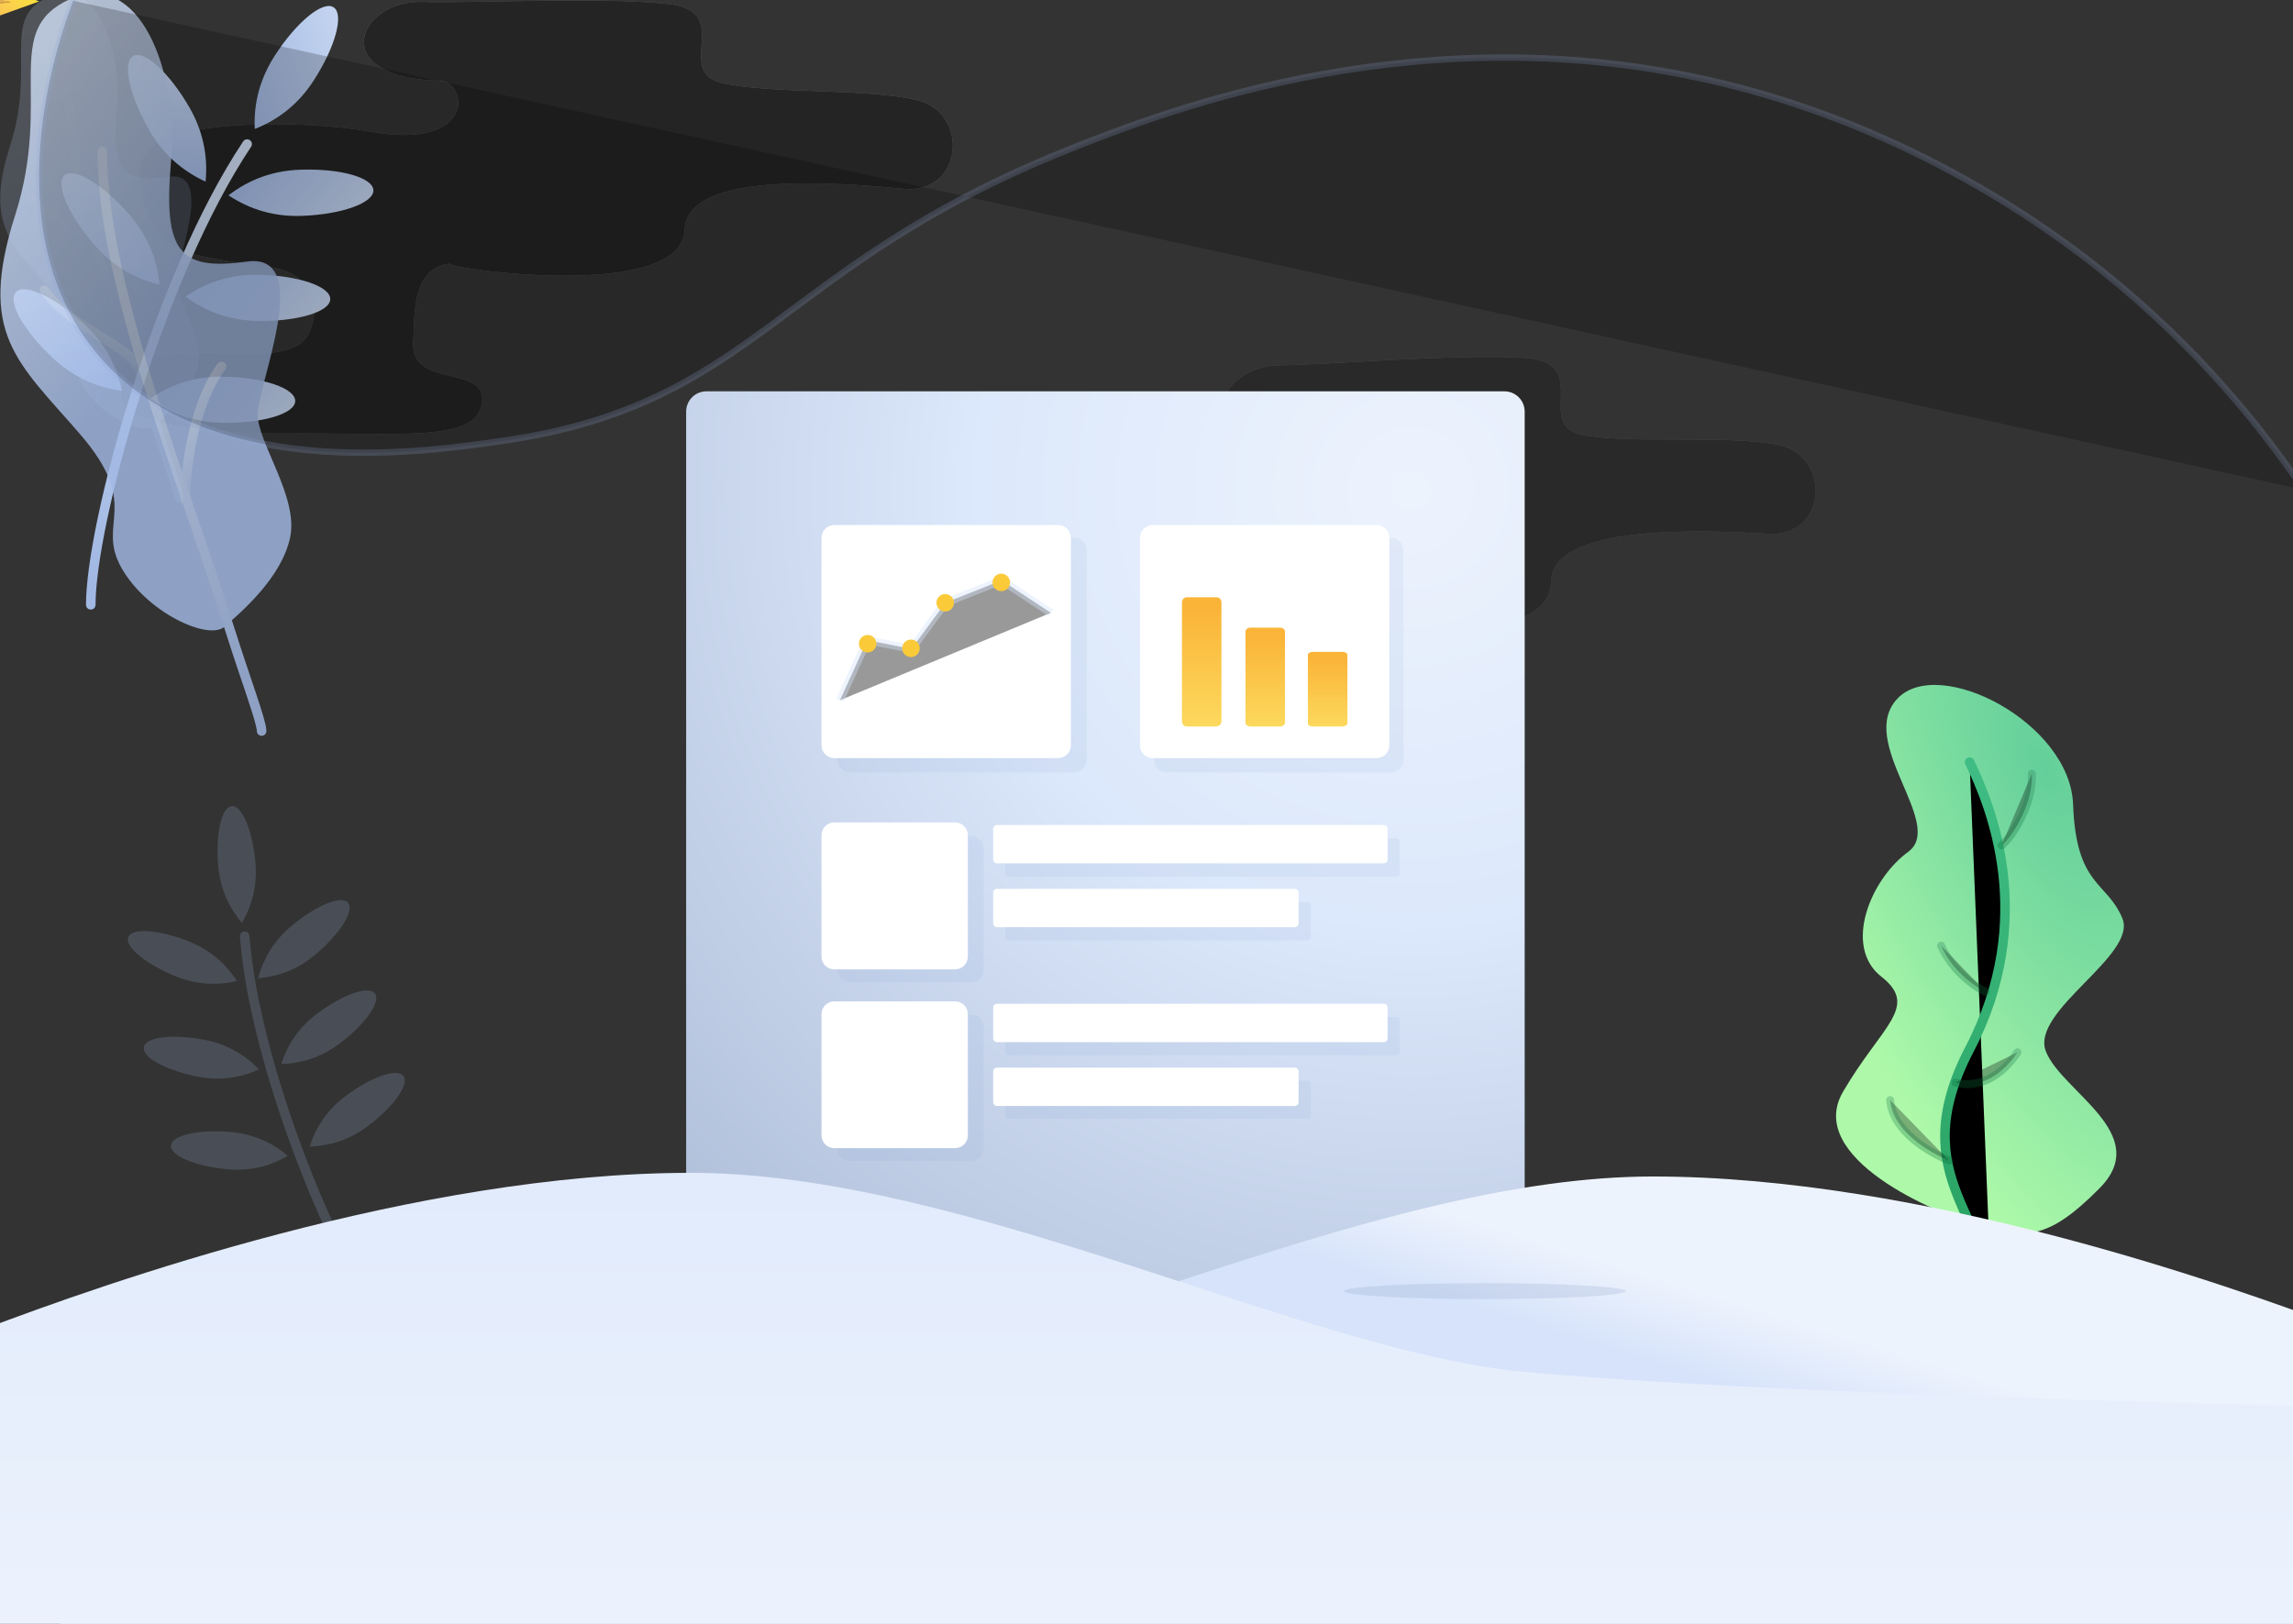<svg version="1.1" id="Layer_1" xmlns="http://www.w3.org/2000/svg" xmlns:xlink="http://www.w3.org/1999/xlink" x="0px" y="0px"
	 viewBox="0 0 1440 1020" style="enable-background:new 0 0 1440 1020;" xml:space="preserve">
<rect x="0" y="0" width="1440" height="1020" fill="#333333" stroke="none"/>
<style type="text/css">
	.st0{fillRule:evenodd;clipRule:evenodd;fill:url(#base_1_);}
	.st1{opacity:0.1;}
	.st2{fillRule:evenodd;clipRule:evenodd;fill:#7E9ACA;}
	.st3{fillRule:evenodd;clipRule:evenodd;fill:#FFFFFF;}
	.st4{opacity:0.4;fillRule:evenodd;clipRule:evenodd;fillOpacity:0;stroke:#D6E3FA;stroke-width:5;enable-background:new    ;}
	.st5{fillRule:evenodd;clipRule:evenodd;fill:#FACA39;}
	.st6{fillRule:evenodd;clipRule:evenodd;fill:url(#SVGID_1_);}
	.st7{fillRule:evenodd;clipRule:evenodd;fill:url(#SVGID_2_);}
	.st8{fillRule:evenodd;clipRule:evenodd;fill:url(#SVGID_3_);}
	.st9{opacity:0.299;}
	.st10{fillRule:evenodd;clipRule:evenodd;fill:url(#path-6_1_);}
	.st11{fillRule:evenodd;clipRule:evenodd;}
	.st12{opacity:0.2;}
	.st13{fillRule:evenodd;clipRule:evenodd;fill:url(#path-9_1_);}
	.st14{opacity:0.206;}
	.st15{fillRule:evenodd;clipRule:evenodd;fill:url(#leaves_1_);}
	.st16{fill:none;stroke:url(#branch_1_);stroke-width:6;stroke-linecap:round;}
	.st17{fill:none;stroke:url(#SVGID_4_);stroke-width:6;stroke-linecap:round;}
	.st18{fill:none;stroke:url(#stem_1_);stroke-width:6;stroke-linecap:round;}
	.st19{fill:none;stroke:url(#SVGID_5_);stroke-width:6;stroke-linecap:round;}
	.st20{fillRule:evenodd;clipRule:evenodd;fill:url(#leaf_1_);}
	.st21{fillRule:evenodd;clipRule:evenodd;fill:url(#SVGID_6_);}
	.st22{fillRule:evenodd;clipRule:evenodd;fill:url(#SVGID_7_);}
	.st23{fillRule:evenodd;clipRule:evenodd;fill:url(#SVGID_8_);}
	.st24{fillRule:evenodd;clipRule:evenodd;fill:url(#SVGID_9_);}
	.st25{fillRule:evenodd;clipRule:evenodd;fill:url(#SVGID_10_);}
	.st26{fillRule:evenodd;clipRule:evenodd;fill:url(#SVGID_11_);}
	.st27{fillRule:evenodd;clipRule:evenodd;fill:url(#path-18_1_);}
	
		.st28{fillRule:evenodd;clipRule:evenodd;fillOpacity:0;stroke:url(#SVGID_12_);stroke-width:6;stroke-linecap:round;stroke-linejoin:round;}
	
		.st29{opacity:0.3;fillRule:evenodd;clipRule:evenodd;fillOpacity:0;stroke:url(#SVGID_13_);stroke-width:5;stroke-linecap:round;stroke-linejoin:round;enable-background:new    ;}
	
		.st30{opacity:0.3;fillRule:evenodd;clipRule:evenodd;fillOpacity:0;stroke:url(#SVGID_14_);stroke-width:5;stroke-linecap:round;stroke-linejoin:round;enable-background:new    ;}
	
		.st31{opacity:0.3;fillRule:evenodd;clipRule:evenodd;fillOpacity:0;stroke:url(#SVGID_15_);stroke-width:5;stroke-linecap:round;stroke-linejoin:round;enable-background:new    ;}
	
		.st32{opacity:0.3;fillRule:evenodd;clipRule:evenodd;fillOpacity:0;stroke:url(#SVGID_16_);stroke-width:5;stroke-linecap:round;stroke-linejoin:round;enable-background:new    ;}
	.st33{fill:none;stroke:#A1B8E3;stroke-width:6;stroke-linecap:round;}
	.st34{fillRule:evenodd;clipRule:evenodd;fill:#A1B8E3;}
	.st35{fillRule:evenodd;clipRule:evenodd;fill:url(#ground_1_);}
	.st36{fillRule:evenodd;clipRule:evenodd;fill:url(#SVGID_17_);}
	.st37{opacity:0.2;fillRule:evenodd;clipRule:evenodd;fill:#8699BF;enable-background:new    ;}
	.st38{opacity:0.822;}
	.st39{fillRule:evenodd;clipRule:evenodd;fill:url(#SVGID_18_);}
	.st40{fill:none;stroke:url(#SVGID_19_);stroke-width:6;stroke-linecap:round;}
	.st41{fill:none;stroke:url(#SVGID_20_);stroke-width:6;stroke-linecap:round;}
	.st42{fill:none;stroke:url(#SVGID_21_);stroke-width:6;stroke-linecap:round;}
	
		.st43{opacity:0.214;fillOpacity:0;stroke:#8CA4D4;stroke-width:4;stroke-linecap:round;enable-background:new    ;}
	.st44{fill:url(#Shape-5_1_);}
	.st45{fill:#E1A846;}
	.st46{fill:#E6B052;}
</style>
<g id="Website-Screen1">
	<g id="HD-Web" transform="translate(0, -4)">
		<g id="cloud1" transform="translate(341.5, 142) scale(-1, 1) translate(-341.5, -142) " class="st9">
			<g>
				
					<linearGradient id="path-6_1_" gradientUnits="userSpaceOnUse" x1="61.37" y1="614.847" x2="61.544" y2="615.02" gradientTransform="matrix(-522.65 0 0 -272.391 32391.627 167662.406)">
					<stop  offset="0" style="stop-color:#ECF1FF"/>
					<stop  offset="1" style="stop-color:#FFFFFF"/>
				</linearGradient>
				<path id="path-6" class="st10" d="M253,148.2c-1.3-37.7-99.5-29.2-137.4-25.6c-37.9,3.6-41.3-48-8.6-55.7
					c32.7-7.7,91.9-3.7,122.6-10.8s-8.1-45.1,33.7-49.6c41.8-4.6,128.3-0.3,154.1-1.3c40.5-1.5,61.3,47.3-9.7,49.5
					c-19.6,0.6-23.5,43.9,42.6,32c41.4-7.5,122.8-7.6,139.7,11.4c9.7,10.9,6.3,40.3-10.3,56.6c-12.4,12.1-51.8,14.4-67.3,17.2
					c-36.2,6.5-29.1,41.6-16.7,48.8c29.2,17.1,109.5-15.2,111.6,31.8c1,20.7-72.1,24.1-102,23.8c-73.4-0.6-121.7,5.9-125-19.1
					c-3.4-25.1,45.6-8.2,43.2-39.1c-1.3-16.2,2.1-50.5-29.3-48.7C437.2,167.1,254.8,199,253,148.2z"/>
			</g>
			<g>
				<path class="st11" d="M253,148.2c-1.3-37.7-99.5-29.2-137.4-25.6c-37.9,3.6-41.3-48-8.6-55.7c32.7-7.7,91.9-3.7,122.6-10.8
					s-8.1-45.1,33.7-49.6c41.8-4.6,128.3-0.3,154.1-1.3c40.5-1.5,61.3,47.3-9.7,49.5c-19.6,0.6-23.5,43.9,42.6,32
					c41.4-7.5,122.8-7.6,139.7,11.4c9.7,10.9,6.3,40.3-10.3,56.6c-12.4,12.1-51.8,14.4-67.3,17.2c-36.2,6.5-29.1,41.6-16.7,48.8
					c29.2,17.1,109.5-15.2,111.6,31.8c1,20.7-72.1,24.1-102,23.8c-73.4-0.6-121.7,5.9-125-19.1c-3.4-25.1,45.6-8.2,43.2-39.1
					c-1.3-16.2,2.1-50.5-29.3-48.7C437.2,167.1,254.8,199,253,148.2z"/>
			</g>
		</g>
		<g id="cloud2" transform="translate(886.5, 367) scale(-1, 1) translate(-886.5, -367) " class="st12">
			<g>
				
					<linearGradient id="path-9_1_" gradientUnits="userSpaceOnUse" x1="1151.359" y1="614.81" x2="1151.533" y2="614.991" gradientTransform="matrix(-516.418 0 0 -279.916 595443.125 172506.781)">
					<stop  offset="0" style="stop-color:#ECF1FF"/>
					<stop  offset="1" style="stop-color:#FFFFFF"/>
				</linearGradient>
				<path id="path-9" class="st13" d="M799,370c0.1-37.7-98.3-32.9-136.3-30.7c-38,2.2-39.5-49.5-6.5-55.9
					c32.9-6.4,92-0.3,122.9-6.2c30.9-5.9-6.4-45.3,35.5-48.3c42-3,128.2,4.5,154.1,4.5c40.5,0.1,59.5,49.6-11.5,49.1
					c-19.6-0.1-25.1,43,41.3,33.6c41.7-5.9,123-3,139.2,16.6c9.3,11.3,4.8,40.5-12.5,56.1c-12.8,11.6-52.3,12.5-67.9,14.7
					c-36.5,5.2-30.6,40.5-18.5,48.2c28.6,18.2,110-11.1,110.4,35.9c0.2,20.8-72.9,21.4-102.8,20c-73.3-3.4-121.8,1.4-124.2-23.8
					c-2.5-25.3,45.9-6.5,44.6-37.4c-0.7-16.2,4-50.4-27.5-49.7C982.4,395.8,798.9,420.9,799,370z"/>
			</g>
			<g>
				<path class="st11" d="M799,370c0.1-37.7-98.3-32.9-136.3-30.7c-38,2.2-39.5-49.5-6.5-55.9c32.9-6.4,92-0.3,122.9-6.2
					c30.9-5.9-6.4-45.3,35.5-48.3c42-3,128.2,4.5,154.1,4.5c40.5,0.1,59.5,49.6-11.5,49.1c-19.6-0.1-25.1,43,41.3,33.6
					c41.7-5.9,123-3,139.2,16.6c9.3,11.3,4.8,40.5-12.5,56.1c-12.8,11.6-52.3,12.5-67.9,14.7c-36.5,5.2-30.6,40.5-18.5,48.2
					c28.6,18.2,110-11.1,110.4,35.9c0.2,20.8-72.9,21.4-102.8,20c-73.3-3.4-121.8,1.4-124.2-23.8c-2.5-25.3,45.9-6.5,44.6-37.4
					c-0.7-16.2,4-50.4-27.5-49.7C982.4,395.8,798.9,420.9,799,370z"/>
			</g>
		</g>
    <g id="board" transform="translate(430, 249)">
			
				<radialGradient id="base_1_" cx="190.744" cy="363.481" r="1.26" gradientTransform="matrix(-252.026 463.156 462.373 252.453 -119535.695 -180041.969)" gradientUnits="userSpaceOnUse">
				<stop  offset="0" style="stop-color:#EDF3FD"/>
				<stop  offset="0.409" style="stop-color:#DCE8FB"/>
				<stop  offset="1" style="stop-color:#AEBDD8"/>
			</radialGradient>
			<path id="base" class="st0" d="M514.7,560.2h-501c-7.1,0-12.8-5.7-12.8-12.8V13.6c0-7.1,5.7-12.8,12.8-12.8h501
				c7.1,0,12.8,5.7,12.8,12.8v533.8C527.5,554.4,521.8,560.2,514.7,560.2z"/>
			<g id="shadow" transform="translate(95, 92)" class="st1">
				<path class="st2" d="M149.5,148.1H8.9c-4.4,0-8-3.6-8-8V8.8c0-4.4,3.6-8,8-8h140.6c4.4,0,8,3.6,8,8v131.3
					C157.5,144.5,154,148,149.5,148.1z"/>
				<path class="st2" d="M348.5,148.1H207.8c-4.4,0-8-3.6-8-8V8.8c0-4.4,3.6-8,8-8h140.6c4.4,0,8,3.6,8,8v131.3
					C356.5,144.5,352.9,148,348.5,148.1z"/>
				<path class="st2" d="M84.8,280.1H8.9c-4.4,0-8-3.6-8-8v-76c0-4.4,3.6-8,8-8h75.9c4.4,0,8,3.6,8,8v76
					C92.8,276.5,89.2,280.1,84.8,280.1z"/>
				<path class="st2" d="M84.8,392.2H8.9c-4.4,0-8-3.6-8-8v-76c0-4.4,3.6-8,8-8h75.9c4.4,0,8,3.6,8,8v76
					C92.8,388.6,89.2,392.2,84.8,392.2z"/>
				<path class="st2" d="M351.7,213.7H108.7c-1.3,0-2.4-1.1-2.4-2.4v-19.2c0-1.3,1.1-2.4,2.4-2.4h242.9c1.3,0,2.4,1.1,2.4,2.4v19.2
					C354.1,212.6,353,213.7,351.7,213.7z"/>
				<path class="st2" d="M351.7,325.8H108.7c-1.3,0-2.4-1.1-2.4-2.4v-19.2c0-1.3,1.1-2.4,2.4-2.4h242.9c1.3,0,2.4,1.1,2.4,2.4v19.2
					C354.1,324.7,353,325.7,351.7,325.8z"/>
				<path class="st2" d="M295.7,253.7h-187c-1.3,0-2.4-1.1-2.4-2.4v-19.2c0-1.3,1.1-2.4,2.4-2.4h187c1.3,0,2.4,1.1,2.4,2.4v19.2
					C298.1,252.6,297.1,253.7,295.7,253.7z"/>
				<path class="st2" d="M295.7,365.8h-187c-1.3,0-2.4-1.1-2.4-2.4v-19.2c0-1.3,1.1-2.4,2.4-2.4h187c1.3,0,2.4,1.1,2.4,2.4v19.2
					C298.1,364.7,297.1,365.7,295.7,365.8z"/>
			</g>
			<g id="chart" transform="translate(85, 84)">
				<path class="st3" d="M149.5,147.2H8.9c-4.4,0-8-3.6-8-8V8.8c0-4.4,3.6-8,8-8h140.6c4.4,0,8,3.6,8,8v130.5
					C157.5,143.6,153.9,147.2,149.5,147.2z"/>
				<g transform="translate(8.789, 30.237)">
					<path class="st4" d="M3.7,80.6c0,0,5.7-12.6,17.2-37.7l27.7,5.5l21.3-29l35.3-14.1l30.9,20.4"/>
					<path class="st5" d="M48.3,53.5c3.1,0,5.5-2.5,5.5-5.5c0-3-2.5-5.5-5.5-5.5c-3.1,0-5.5,2.5-5.5,5.5
						C42.7,51,45.2,53.5,48.3,53.5z"/>
					<path class="st5" d="M21.1,50.6c3.1,0,5.5-2.5,5.5-5.5c0-3-2.5-5.5-5.5-5.5s-5.5,2.5-5.5,5.5C15.6,48.2,18.1,50.6,21.1,50.6z"
						/>
					<path class="st5" d="M69.8,24.9c3.1,0,5.5-2.5,5.5-5.5c0-3-2.5-5.5-5.5-5.5c-3.1,0-5.5,2.5-5.5,5.5
						C64.3,22.4,66.8,24.9,69.8,24.9z"/>
					<path class="st5" d="M105,12.1c3.1,0,5.5-2.5,5.5-5.5c0-3-2.5-5.5-5.5-5.5s-5.5,2.5-5.5,5.5C99.5,9.7,101.9,12.1,105,12.1z"/>
				</g>
			</g>
			<g id="graph" transform="translate(285, 84)">
				<path class="st3" d="M149.5,147.2H8.9c-4.4,0-8-3.6-8-8V8.8c0-4.4,3.6-8,8-8h140.6c4.4,0,8,3.6,8,8v130.5
					C157.5,143.6,153.9,147.2,149.5,147.2z"/>
				<g transform="translate(27.166, 46.151)">
					
						<linearGradient id="SVGID_1_" gradientUnits="userSpaceOnUse" x1="-146.697" y1="238.545" x2="-146.697" y2="239.798" gradientTransform="matrix(24.769 0 0 -81.161 3645.965 19470.695)">
						<stop  offset="0" style="stop-color:#FDE76B"/>
						<stop  offset="1" style="stop-color:#FAB539"/>
					</linearGradient>
					<path class="st6" d="M21.6,81.2H3.3c-1.8,0-3.2-1.4-3.2-3.2V3.2C0.1,1.4,1.5,0,3.3,0h18.4c1.8,0,3.2,1.4,3.2,3.2V78
						C24.8,79.7,23.4,81.1,21.6,81.2z"/>
					
						<linearGradient id="SVGID_2_" gradientUnits="userSpaceOnUse" x1="-146.697" y1="240.1" x2="-146.697" y2="241.352" gradientTransform="matrix(24.769 0 0 -62.065 3685.915 15004.916)">
						<stop  offset="0" style="stop-color:#FDE76B"/>
						<stop  offset="1" style="stop-color:#FAB539"/>
					</linearGradient>
					<path class="st7" d="M61.6,81.2H43.2c-1.8,0-3.2-1.1-3.2-2.4V21.5c0-1.3,1.4-2.4,3.2-2.4h18.4c1.8,0,3.2,1.1,3.2,2.4v57.2
						C64.8,80.1,63.4,81.1,61.6,81.2z"/>
					
						<linearGradient id="SVGID_3_" gradientUnits="userSpaceOnUse" x1="-146.697" y1="242.227" x2="-146.697" y2="243.479" gradientTransform="matrix(24.769 0 0 -46.946 3725.065 11469.514)">
						<stop  offset="0" style="stop-color:#FDE76B"/>
						<stop  offset="1" style="stop-color:#FAB539"/>
					</linearGradient>
					<path class="st8" d="M100.7,81.2H82.4c-1.8,0-3.2-0.8-3.2-1.8V36.1c0-1,1.4-1.8,3.2-1.8h18.4c1.8,0,3.2,0.8,3.2,1.8v43.3
						C103.9,80.3,102.5,81.1,100.7,81.2z"/>
				</g>
			</g>
			<g id="list" transform="translate(85, 270)">
				<path class="st3" d="M354.1,27.3H111.1c-1.3,0-2.4-1.1-2.4-2.4V5.6c0-1.3,1.1-2.4,2.4-2.4h242.9c1.3,0,2.4,1.1,2.4,2.4v19.3
					C356.5,26.2,355.4,27.2,354.1,27.3z"/>
				<path class="st3" d="M354.1,139.6H111.1c-1.3,0-2.4-1.1-2.4-2.4v-19.3c0-1.3,1.1-2.4,2.4-2.4h242.9c1.3,0,2.4,1.1,2.4,2.4v19.3
					C356.5,138.5,355.4,139.6,354.1,139.6z"/>
				<path class="st3" d="M298.1,67.4h-187c-1.3,0-2.4-1.1-2.4-2.4V45.7c0-1.3,1.1-2.4,2.4-2.4h187c1.3,0,2.4,1.1,2.4,2.4V65
					C300.5,66.3,299.5,67.4,298.1,67.4z"/>
				<path class="st3" d="M298.1,179.7h-187c-1.3,0-2.4-1.1-2.4-2.4v-19.3c0-1.3,1.1-2.4,2.4-2.4h187c1.3,0,2.4,1.1,2.4,2.4v19.3
					C300.5,178.6,299.5,179.7,298.1,179.7z"/>
				<path class="st3" d="M84.8,93.9H8.9c-4.4,0-8-3.6-8-8V9.6c0-4.4,3.6-8,8-8h75.9c4.4,0,8,3.6,8,8v76.2
					C92.8,90.3,89.2,93.8,84.8,93.9z"/>
				<path class="st3" d="M84.8,206.2H8.9c-4.4,0-8-3.6-8-8V122c0-4.4,3.6-8,8-8h75.9c4.4,0,8,3.6,8,8v76.2
					C92.8,202.6,89.2,206.2,84.8,206.2z"/>
			</g>
		</g>
		
		
			<g id="tree2" class="st14">
			
				<linearGradient id="leaves_1_" gradientUnits="userSpaceOnUse" x1="-388.598" y1="156.732" x2="-388.455" y2="156.14" gradientTransform="matrix(124.778 4.768 2.178 -273.187 48191.137 44652.41)">
				<stop  offset="0" style="stop-color:#CFDDF3"/>
				<stop  offset="1" style="stop-color:#A1B8E3"/>
			</linearGradient>
			<path id="leaves" class="st15" d="M96.4,271.6c-7,6.2-33.8-6.2-44.5-25.6s9.1-26.2-17.7-57.2s-44-42.8-27.7-93.8S0.3,15.7,30,2.4
				s46.8,30.9,43.4,69.7C70,111,76.9,119,106,115c29-4,4.6,53,4.6,65.4c0,12.4,17.6,35.6,14,53C120.8,250.8,103.4,265.4,96.4,271.6z
				"/>
			
				<linearGradient id="branch_1_" gradientUnits="userSpaceOnUse" x1="-423.051" y1="161.851" x2="-423.051" y2="160.851" gradientTransform="matrix(15.542 1.003 0.271 -57.441 6618.553 9881.018)">
				<stop  offset="0" style="stop-color:#CFDDF3"/>
				<stop  offset="1" style="stop-color:#A1B8E3"/>
			</linearGradient>
			<path id="branch" class="st16" d="M79.4,217.4c0-9.6,2.4-39.3,15.5-57.5"/>
			
				<linearGradient id="SVGID_4_" gradientUnits="userSpaceOnUse" x1="-368.391" y1="167.716" x2="-368.391" y2="166.716" gradientTransform="matrix(-39.949 0.6 -0.697 -34.385 -14561.008 6115.23)">
				<stop  offset="0" style="stop-color:#CFDDF3"/>
				<stop  offset="1" style="stop-color:#A1B8E3"/>
			</linearGradient>
			<path class="st17" d="M58.9,161.6c0-9.6-26.8-16.3-40-34.4"/>
			
				<linearGradient id="stem_1_" gradientUnits="userSpaceOnUse" x1="-392.497" y1="156.751" x2="-392.497" y2="155.751" gradientTransform="matrix(68.394 4.34 1.194 -248.655 26735.461 40748.004)">
				<stop  offset="0" style="stop-color:#CFDDF3"/>
				<stop  offset="1" style="stop-color:#A1B8E3"/>
			</linearGradient>
			<path id="stem" class="st18" d="M112.2,316.4c0-4.1-7-22.4-13.7-43.6C77.6,206.3,43.8,124.4,43.8,67.7"/>
		</g>
		
			<g id="plantdark">
			
				<linearGradient id="SVGID_5_" gradientUnits="userSpaceOnUse" x1="429.578" y1="237.036" x2="429.578" y2="236.036" gradientTransform="matrix(97.48 35.269 11.969 -287.244 -44605.973 53030.68)">
				<stop  offset="0" style="stop-color:#CFDDF3"/>
				<stop  offset="1" style="stop-color:#A1B8E3"/>
			</linearGradient>
			<path id="leaf" class="st19" d="M57,383.9c0-50,41.8-204.7,98.2-289.4"/>
			
				<linearGradient id="leaf_1_" gradientUnits="userSpaceOnUse" x1="426.127" y1="243.003" x2="425.947" y2="241.7" gradientTransform="matrix(30.473 -4.788 -42.1 -79.988 -2682.583 21490.49)">
				<stop  offset="0" style="stop-color:#CFDDF3"/>
				<stop  offset="1" style="stop-color:#A1B8E3"/>
			</linearGradient>
			<path id="leaf" class="st20" d="M129.1,118.1c1.6-16.6-1.8-32.1-10.2-46.7c-12.6-21.8-28.4-36.2-35.3-32.2
				c-6.9,4-2.4,24.9,10.2,46.7C102.1,100.4,113.9,111.1,129.1,118.1z"/>
			
				<linearGradient id="SVGID_6_" gradientUnits="userSpaceOnUse" x1="419.123" y1="228.317" x2="418.942" y2="227.014" gradientTransform="matrix(-10.079 29.153 90.39 0.38 -16150.365 -12179.818)">
				<stop  offset="0" style="stop-color:#CFDDF3"/>
				<stop  offset="1" style="stop-color:#A1B8E3"/>
			</linearGradient>
			<path id="leaf" class="st21" d="M143.5,126.7c13.9,9.2,29.2,13.5,46,12.9c25.1-0.9,45.2-8.1,45-16.1c-0.3-8-20.9-13.8-46-12.9
				C171.7,111.2,156.7,116.5,143.5,126.7z"/>
			
				<linearGradient id="SVGID_7_" gradientUnits="userSpaceOnUse" x1="420.162" y1="228.162" x2="419.982" y2="226.859" gradientTransform="matrix(-11.591 28.586 90.246 5.11 -15484.955 -12981.021)">
				<stop  offset="0" style="stop-color:#CFDDF3"/>
				<stop  offset="1" style="stop-color:#A1B8E3"/>
			</linearGradient>
			<path id="leaf" class="st22" d="M116.5,190.3c13.4,9.9,28.5,15,45.2,15.3c25.1,0.4,45.6-5.7,45.7-13.7c0.1-8-20.1-14.9-45.2-15.3
				C145.5,176.3,130.2,180.9,116.5,190.3z"/>
			
				<linearGradient id="SVGID_8_" gradientUnits="userSpaceOnUse" x1="420.162" y1="228.162" x2="419.982" y2="226.859" gradientTransform="matrix(-11.591 28.586 90.246 5.11 -15506.957 -12917.014)">
				<stop  offset="0" style="stop-color:#CFDDF3"/>
				<stop  offset="1" style="stop-color:#A1B8E3"/>
			</linearGradient>
			<path id="leaf" class="st23" d="M94.5,254.3c13.4,9.9,28.5,15,45.2,15.3c25.1,0.4,45.6-5.7,45.7-13.7s-20.1-14.9-45.2-15.3
				C123.5,240.3,108.2,244.9,94.5,254.3z"/>
			
				<linearGradient id="SVGID_9_" gradientUnits="userSpaceOnUse" x1="410.214" y1="234.363" x2="410.034" y2="233.061" gradientTransform="matrix(18.1 24.978 52.157 -73.825 -19420.84 7042.34)">
				<stop  offset="0" style="stop-color:#CFDDF3"/>
				<stop  offset="1" style="stop-color:#A1B8E3"/>
			</linearGradient>
			<path id="leaf" class="st24" d="M160,85c15.5-6.1,27.8-16.2,36.9-30.3c13.7-21.1,19.3-41.7,12.6-46.1c-6.7-4.4-23.3,9.2-36.9,30.3
				C163.5,53,159.2,68.3,160,85z"/>
			
				<linearGradient id="SVGID_10_" gradientUnits="userSpaceOnUse" x1="430.812" y1="243.96" x2="430.632" y2="242.658" gradientTransform="matrix(28.999 -10.514 -56.589 -70.485 1336.575 21815.81)">
				<stop  offset="0" style="stop-color:#CFDDF3"/>
				<stop  offset="1" style="stop-color:#A1B8E3"/>
			</linearGradient>
			<path id="leaf" class="st25" d="M100.2,182.8c-1.6-16.6-7.9-31.2-18.9-43.9c-16.5-19-34.8-30.1-40.8-24.8S42.9,139,59.4,158
				C70.4,170.6,84,178.9,100.2,182.8z"/>
			
				<linearGradient id="SVGID_11_" gradientUnits="userSpaceOnUse" x1="433.453" y1="244.368" x2="433.273" y2="243.065" gradientTransform="matrix(27.741 -13.488 -63.647 -64.184 3520.154 21696.502)">
				<stop  offset="0" style="stop-color:#CFDDF3"/>
				<stop  offset="1" style="stop-color:#A1B8E3"/>
			</linearGradient>
			<path id="leaf" class="st26" d="M76.6,249.5c-3.3-16.3-11.1-30.2-23.4-41.6c-18.4-17.1-37.7-26.3-43.2-20.4c-5.5,5.9,5,24.5,23.4,41.6
				C45.7,240.5,60.1,247.3,76.6,249.5z"/>
		</g>
		<g id="tree3" transform="translate(1132, 414)">
			<g>
				<g>
					
						<radialGradient id="path-18_1_" cx="-509.257" cy="198.278" r="0.967" gradientTransform="matrix(-157.822 100.148 191.731 390.8 -118237.211 -26412.506)" gradientUnits="userSpaceOnUse">
						<stop  offset="0" style="stop-color:#64CF9B"/>
						<stop  offset="1" style="stop-color:#ADF9A9"/>
					</radialGradient>
					<path id="path-18" class="st27" d="M111.6,359.9c-27.9-7.3-110.3-42.7-86.2-84.1s48.2-53.4,24.1-72.3s-7-61,16.8-78.4
						c23.8-17.3-32.6-69-6.7-96.3C85.4,1.5,168,43.7,169.9,95.3s21.1,48.1,30.9,71.4c9.8,23.3-57.9,58.3-48,83.7
						c9.9,25.3,67.5,51.8,33.8,85.9S139.5,367.2,111.6,359.9z"/>
				</g>
			
			</g>
			
				<linearGradient id="SVGID_12_" gradientUnits="userSpaceOnUse" x1="-527.935" y1="201.188" x2="-527.935" y2="200.188" gradientTransform="matrix(37.725 0 0 -345.243 20024.639 69527.453)">
				<stop  offset="0" style="stop-color:#3FBD84"/>
				<stop  offset="1" style="stop-color:#27A05F"/>
			</linearGradient>
			<path class="st28" d="M119,414c3.3-58.4-57-82.8-14.1-165c42.8-82.2,13.1-153.2,0-180.3"/>
			
				<linearGradient id="SVGID_13_" gradientUnits="userSpaceOnUse" x1="-533.643" y1="214.138" x2="-533.643" y2="213.138" gradientTransform="matrix(28 0 0 -29 15043.023 6393.994)">
				<stop  offset="0" style="stop-color:#268058"/>
				<stop  offset="1" style="stop-color:#066D36"/>
			</linearGradient>
			<path class="st29" d="M115,213c-7.5-3.6-21.2-13.6-28-29"/>
			
				<linearGradient id="SVGID_14_" gradientUnits="userSpaceOnUse" x1="-528.257" y1="210.79" x2="-528.257" y2="209.79" gradientTransform="matrix(37 0 0 -38 19619.039 8291)">
				<stop  offset="0" style="stop-color:#268058"/>
				<stop  offset="1" style="stop-color:#066D36"/>
			</linearGradient>
			<path class="st30" d="M92,319c-11.6-4.8-35.3-18-37-38"/>
			
				<linearGradient id="SVGID_15_" gradientUnits="userSpaceOnUse" x1="-527.397" y1="220.492" x2="-527.397" y2="219.492" gradientTransform="matrix(39 0 0 -20.008 20684.016 4662.532)">
				<stop  offset="0" style="stop-color:#268058"/>
				<stop  offset="1" style="stop-color:#066D36"/>
			</linearGradient>
			<path class="st31" d="M96,270c10.4,2.9,25.9,0.3,39-19"/>
			
				<linearGradient id="SVGID_16_" gradientUnits="userSpaceOnUse" x1="-544.035" y1="209.111" x2="-544.035" y2="208.111" gradientTransform="matrix(19.056 0 0 -45 10501.926 9485.983)">
				<stop  offset="0" style="stop-color:#268058"/>
				<stop  offset="1" style="stop-color:#066D36"/>
			</linearGradient>
			<path class="st32" d="M125,121c6.8-5.4,20-26.5,19-45"/>
		</g>
		
			<g id="plantlight" transform="translate(178.336, 673.198) rotate(-38) translate(-178.336, -673.198) translate(83.336, 517.698)" class="st12">
			<path class="st33" d="M46.1,310.4c0-40.4,33.8-165.5,79.4-234"/>
			<path class="st34" d="M104.3,95.5c1.3-13.4-1.5-26-8.2-37.7c-10.2-17.6-22.9-29.2-28.5-26s-1.9,20.1,8.2,37.7
				C82.6,81.2,92.1,89.9,104.3,95.5z"/>
			<path class="st34" d="M116,102.4c11.2,7.4,23.6,10.9,37.2,10.4c20.3-0.7,36.6-6.5,36.4-13c-0.2-6.5-16.9-11.1-37.2-10.4
				C138.8,89.9,126.7,94.2,116,102.4z"/>
			<path class="st34" d="M94.2,153.8c10.8,8,23,12.1,36.6,12.4c20.3,0.4,36.9-4.6,37-11.1c0.1-6.5-16.3-12-36.6-12.4
				C117.6,142.5,105.3,146.2,94.2,153.8z"/>
			<path class="st34" d="M76.4,205.6c10.8,8,23,12.1,36.6,12.4c20.3,0.4,36.9-4.6,37-11.1c0.1-6.5-16.3-12-36.6-12.4
				C99.8,194.3,87.5,198,76.4,205.6z"/>
			<path class="st34" d="M129.3,68.7c12.5-5,22.5-13.1,29.9-24.5c11.1-17,15.6-33.7,10.2-37.2c-5.4-3.5-18.8,7.4-29.9,24.5
				C132.2,42.8,128.8,55.2,129.3,68.7z"/>
			<path class="st34" d="M81,147.8c-1.3-13.4-6.4-25.2-15.3-35.5C52.4,97,37.6,88,32.7,92.3s2,20.1,15.3,35.5
				C56.9,138,67.9,144.6,81,147.8z"/>
			<path class="st34" d="M61.9,201.7c-2.7-13.2-9-24.4-18.9-33.7c-14.9-13.9-30.5-21.3-34.9-16.5s4.1,19.8,18.9,33.7
				C36.9,194.5,48.6,200,61.9,201.7z"/>
		</g>
		
			<linearGradient id="ground_1_" gradientUnits="userSpaceOnUse" x1="620.552" y1="614.841" x2="620.633" y2="614.785" gradientTransform="matrix(-1438 0 0 -313 893656 193335)">
			<stop  offset="0" style="stop-color:#EDF3FD"/>
			<stop  offset="1" style="stop-color:#D6E3FA"/>
		</linearGradient>
		<path id="ground" class="st35" d="M1476,840.1c-75.7-28.7-268.5-97.1-438.1-97.1S658.2,853.6,522.6,866.2
			c-90.4,8.4-251.9,15.5-484.6,21.2V1056h1438C1476,985.5,1476,913.5,1476,840.1z"/>
		
			<linearGradient id="SVGID_17_" gradientUnits="userSpaceOnUse" x1="620.075" y1="614.29" x2="620.075" y2="616.265" gradientTransform="matrix(1460 0 0 -317.789 -904591 196272.797)">
			<stop  offset="0" style="stop-color:#EDF3FD"/>
			<stop  offset="1" style="stop-color:#D6E3FA"/>
		</linearGradient>
		<path class="st36" d="M-11,839.2c76.9-29.2,272.6-98.5,444.8-98.5s385.6,112.3,523.3,125c91.8,8.5,255.8,15.7,492,21.6v171.2H-11
			C-11,986.8-11,913.7-11,839.2z"/>
		<ellipse class="st37" cx="932.5" cy="815" rx="88.5" ry="5"/>
		
			<g id="tree1" class="st38">
			
				<linearGradient id="SVGID_18_" gradientUnits="userSpaceOnUse" x1="-190.861" y1="366.393" x2="-190.718" y2="365.801" gradientTransform="matrix(173.761 -123.609 -56.458 -380.429 53914.312 115768.414)">
				<stop  offset="0" style="stop-color:#CFDDF3"/>
				<stop  offset="1" style="stop-color:#A1B8E3"/>
			</linearGradient>
			<path class="st39" d="M141.1,397.6c-10.3,9.1-49.5-9.1-65.1-37.4c-15.6-28.3,13.3-38.4-25.9-83.7s-64.4-62.6-40.6-137.3
				S0.4,23,43.9,3.5s68.5,45.2,63.5,102c-5,56.9,5.2,68.7,47.7,62.8c42.5-5.9,6.7,77.6,6.7,95.8c0,18.2,25.8,52.1,20.4,77.5
				S151.4,388.5,141.1,397.6z"/>
			
				<linearGradient id="SVGID_19_" gradientUnits="userSpaceOnUse" x1="-216.371" y1="376.571" x2="-216.371" y2="375.571" gradientTransform="matrix(21.644 -25.991 -7.032 -79.991 7458.979 24732.709)">
				<stop  offset="0" style="stop-color:#CFDDF3"/>
				<stop  offset="1" style="stop-color:#A1B8E3"/>
			</linearGradient>
			<path class="st40" d="M116.3,318.3c0-14,3.5-57.6,22.8-84.1"/>
			
				<linearGradient id="SVGID_20_" gradientUnits="userSpaceOnUse" x1="-174.298" y1="364.564" x2="-174.298" y2="363.564" gradientTransform="matrix(-55.632 -15.558 18.076 -47.883 -16229.228 14930.856)">
				<stop  offset="0" style="stop-color:#CFDDF3"/>
				<stop  offset="1" style="stop-color:#A1B8E3"/>
			</linearGradient>
			<path class="st41" d="M86.3,236.6c0-14-39.3-23.8-58.5-50.3"/>
			
				<linearGradient id="SVGID_21_" gradientUnits="userSpaceOnUse" x1="-193.797" y1="367.33" x2="-193.797" y2="366.33" gradientTransform="matrix(95.243 -112.509 -30.946 -346.266 29939.578 105489.086)">
				<stop  offset="0" style="stop-color:#CFDDF3"/>
				<stop  offset="1" style="stop-color:#A1B8E3"/>
			</linearGradient>
			<path class="st42" d="M164.3,463.2c0-6-10.2-32.8-20-63.9C113.6,302,64.2,182.1,64.2,99.1"/>
		</g>
	</g>
</g>
<path id="line" class="st43" d="M46,0.5C39.9,16.3-4.7,134.9,56.3,216.3c66.8,89.2,210.7,67.8,260.9,60.4
	C475.5,253.2,487,167.5,671,94c63.2-25.3,223.6-86.9,410.3-41.8c121.8,29.4,207.2,92.7,238.5,117.7c61,48.8,101.6,100.2,127,137.8"
	/>
<g id="rocket" transform="translate(754, 150)">
	
		<linearGradient id="Shape-5_1_" gradientUnits="userSpaceOnUse" x1="646.423" y1="-159.58" x2="647.602" y2="-159.709" gradientTransform="matrix(34.639 -27.595 24.483 30.732 -19264.041 22610.043)">
		<stop  offset="0" style="stop-color:#FDAE6B"/>
		<stop  offset="1" style="stop-color:#FAE539"/>
	</linearGradient>
	<polygon id="Shape-5" class="st44" points="-778.3,-131.6 -778.6,-145.1 -747.5,-148.7 -777.9,-154.2 -776,-167.7 -729.4,-149.1 	
		"/>
	<polygon id="Shape-6" class="st45" points="-778.6,-144.7 -774.3,-149.2 -746.1,-148.7 	"/>
	<polygon id="Shape-7" class="st46" points="-774.5,-149.1 -777.7,-154.4 -746.8,-148.8 	"/>
</g>
   <animateMotion 
                   xlink:href="#rocket"
                   dur="5s" 
                   repeatCount="indefinite" 
                   rotate="auto">
      <mpath xlink:href="#line" />
  </animateMotion >
</svg>